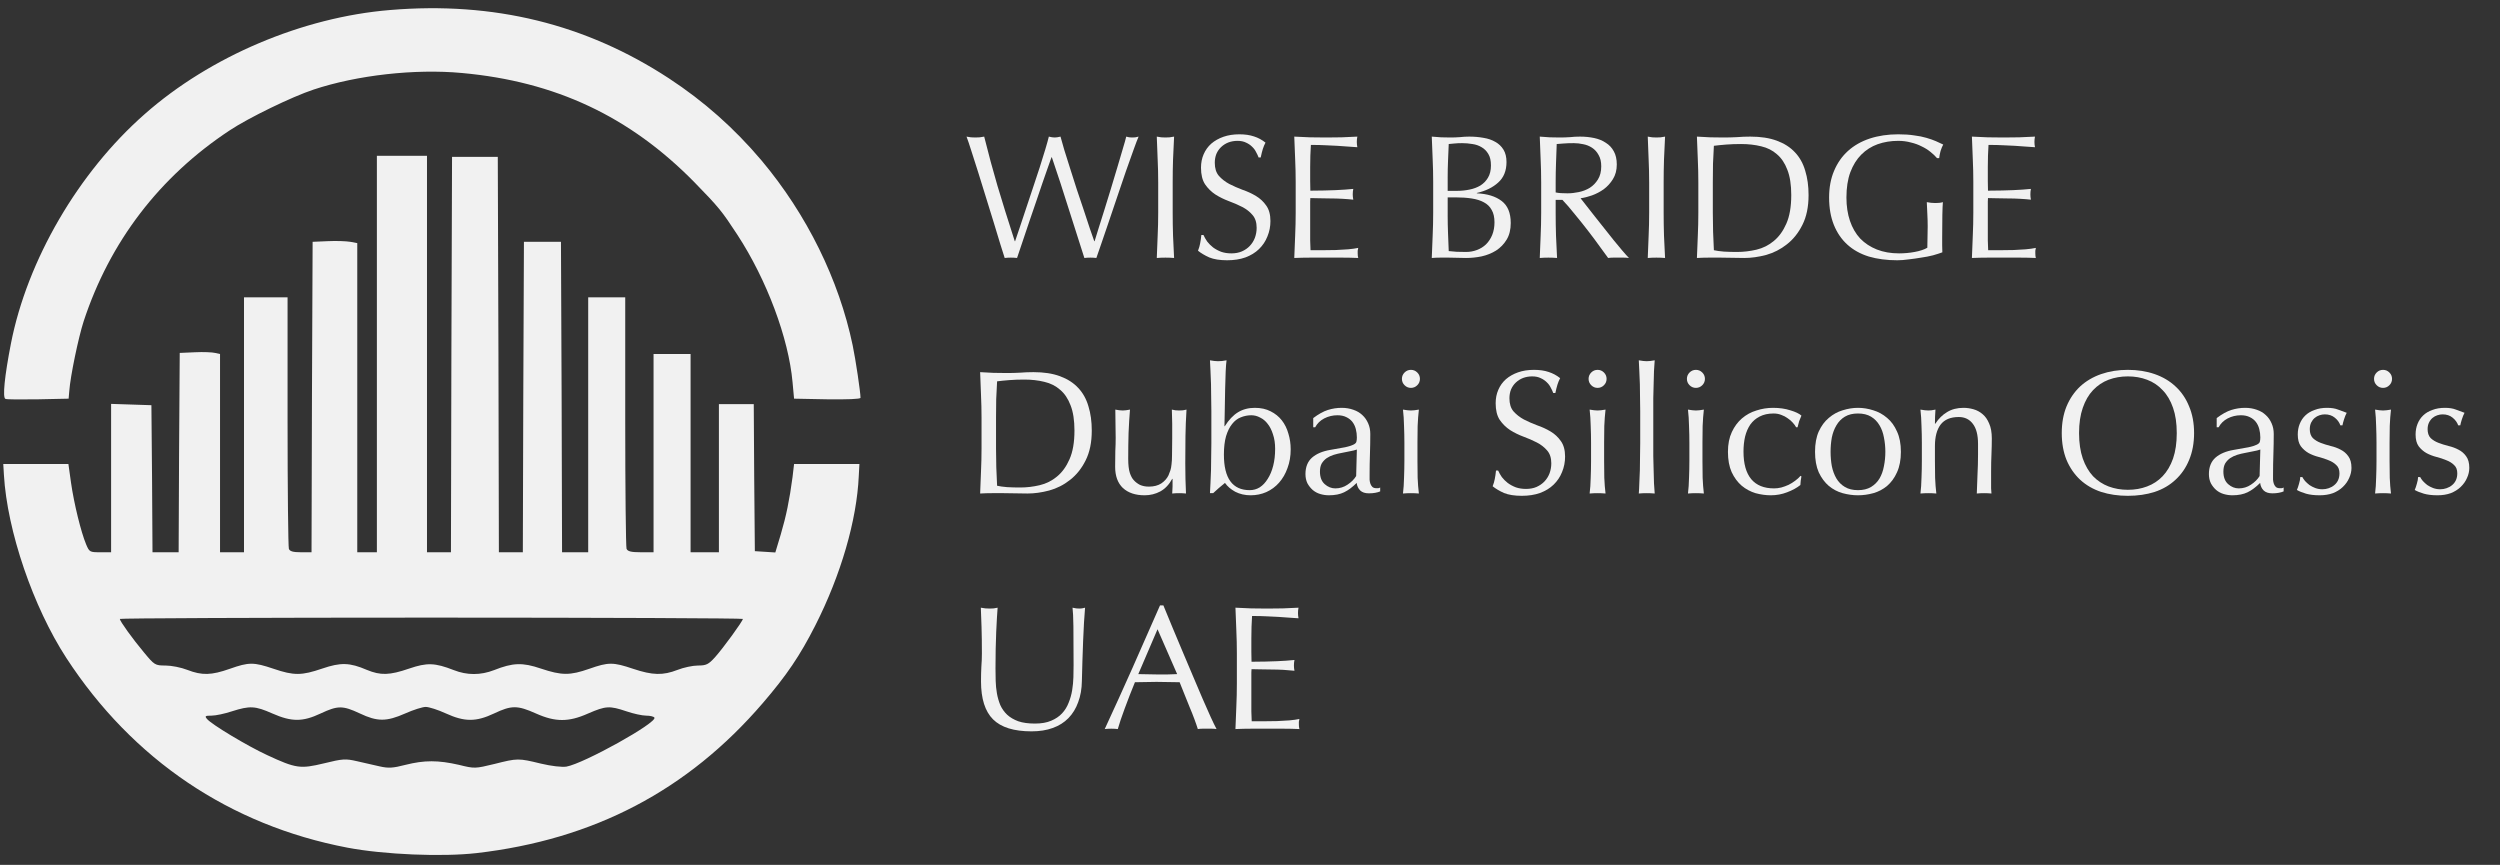 <svg width="185" height="64" viewBox="0 0 185 64" fill="none" xmlns="http://www.w3.org/2000/svg">
<rect x="0" y="0" width="185" height="64" fill="#333333" stroke="none"/>
<path d="M74.347 19.09C74.277 18.872 74.168 18.528 74.02 18.057C73.881 17.587 73.719 17.055 73.536 16.462C73.353 15.87 73.162 15.251 72.961 14.606C72.761 13.953 72.569 13.334 72.386 12.75C72.203 12.157 72.033 11.626 71.876 11.155C71.728 10.684 71.61 10.336 71.523 10.109C71.636 10.127 71.745 10.144 71.85 10.162C71.955 10.17 72.064 10.175 72.177 10.175C72.29 10.175 72.399 10.17 72.504 10.162C72.608 10.144 72.717 10.127 72.83 10.109C72.996 10.772 73.157 11.395 73.314 11.979C73.471 12.554 73.637 13.142 73.811 13.743C73.994 14.336 74.186 14.963 74.386 15.626C74.595 16.279 74.831 17.02 75.092 17.848H75.118C75.197 17.613 75.305 17.29 75.445 16.881C75.584 16.462 75.737 16.005 75.902 15.508C76.068 15.003 76.242 14.48 76.425 13.939C76.608 13.399 76.778 12.885 76.935 12.397C77.092 11.9 77.231 11.451 77.353 11.05C77.475 10.641 77.563 10.327 77.615 10.109C77.789 10.153 77.933 10.175 78.046 10.175C78.16 10.175 78.303 10.153 78.478 10.109C78.539 10.345 78.63 10.667 78.752 11.077C78.883 11.486 79.027 11.944 79.184 12.449C79.341 12.946 79.506 13.464 79.68 14.005C79.863 14.545 80.038 15.064 80.203 15.56C80.369 16.057 80.517 16.506 80.648 16.907C80.787 17.308 80.896 17.622 80.975 17.848H81.001C81.062 17.656 81.153 17.36 81.275 16.959C81.406 16.55 81.55 16.092 81.707 15.587C81.872 15.072 82.038 14.536 82.203 13.979C82.378 13.412 82.539 12.876 82.687 12.371C82.844 11.857 82.979 11.399 83.092 10.998C83.214 10.597 83.297 10.301 83.341 10.109C83.419 10.127 83.493 10.144 83.563 10.162C83.641 10.17 83.72 10.175 83.798 10.175C83.877 10.175 83.951 10.17 84.02 10.162C84.099 10.144 84.177 10.127 84.256 10.109C84.168 10.31 84.042 10.641 83.877 11.103C83.711 11.565 83.524 12.092 83.314 12.684C83.114 13.277 82.9 13.905 82.674 14.567C82.456 15.229 82.243 15.861 82.033 16.462C81.833 17.055 81.65 17.591 81.484 18.07C81.328 18.541 81.21 18.881 81.131 19.09C80.992 19.073 80.844 19.064 80.687 19.064C80.53 19.064 80.382 19.073 80.243 19.09C79.85 17.879 79.463 16.663 79.079 15.443C78.696 14.214 78.282 12.946 77.837 11.639H77.811C77.741 11.839 77.645 12.109 77.523 12.449C77.41 12.78 77.279 13.155 77.131 13.573C76.992 13.992 76.839 14.441 76.674 14.92C76.508 15.399 76.343 15.883 76.177 16.371C76.011 16.859 75.85 17.338 75.693 17.809C75.536 18.279 75.393 18.706 75.262 19.09C75.122 19.073 74.97 19.064 74.804 19.064C74.639 19.064 74.486 19.073 74.347 19.09Z" fill="#F1F1F1"/>
<path d="M85.707 13.495C85.707 12.92 85.694 12.358 85.667 11.809C85.65 11.251 85.628 10.684 85.602 10.109C85.715 10.127 85.824 10.144 85.929 10.162C86.033 10.17 86.138 10.175 86.243 10.175C86.347 10.175 86.452 10.17 86.556 10.162C86.661 10.144 86.77 10.127 86.883 10.109C86.857 10.684 86.831 11.251 86.805 11.809C86.787 12.358 86.779 12.92 86.779 13.495V15.743C86.779 16.319 86.787 16.885 86.805 17.443C86.831 18.001 86.857 18.55 86.883 19.09C86.683 19.073 86.469 19.064 86.243 19.064C86.016 19.064 85.802 19.073 85.602 19.09C85.628 18.55 85.65 18.001 85.667 17.443C85.694 16.885 85.707 16.319 85.707 15.743V13.495Z" fill="#F1F1F1"/>
<path d="M89.057 17.391C89.127 17.547 89.219 17.709 89.332 17.874C89.454 18.031 89.598 18.175 89.763 18.306C89.938 18.436 90.138 18.545 90.365 18.632C90.591 18.711 90.844 18.75 91.123 18.75C91.41 18.75 91.668 18.702 91.894 18.606C92.129 18.502 92.325 18.367 92.482 18.201C92.648 18.027 92.774 17.826 92.861 17.6C92.948 17.364 92.992 17.116 92.992 16.855C92.992 16.454 92.888 16.136 92.678 15.9C92.478 15.665 92.225 15.469 91.92 15.312C91.615 15.155 91.284 15.011 90.927 14.881C90.578 14.75 90.251 14.589 89.946 14.397C89.641 14.197 89.384 13.944 89.175 13.639C88.975 13.334 88.874 12.924 88.874 12.41C88.874 12.044 88.94 11.713 89.07 11.416C89.201 11.111 89.388 10.85 89.632 10.632C89.885 10.414 90.186 10.244 90.534 10.122C90.883 10 91.275 9.939 91.711 9.939C92.129 9.939 92.491 9.992 92.796 10.096C93.101 10.192 93.384 10.345 93.646 10.554C93.567 10.702 93.502 10.859 93.45 11.024C93.397 11.19 93.345 11.399 93.293 11.652H93.136C93.092 11.53 93.031 11.399 92.953 11.26C92.883 11.111 92.783 10.976 92.652 10.854C92.53 10.732 92.382 10.632 92.208 10.554C92.034 10.467 91.824 10.423 91.58 10.423C91.336 10.423 91.11 10.462 90.9 10.541C90.7 10.619 90.521 10.732 90.365 10.88C90.216 11.02 90.099 11.19 90.012 11.39C89.933 11.591 89.894 11.809 89.894 12.044C89.894 12.454 89.994 12.776 90.195 13.011C90.404 13.247 90.661 13.447 90.966 13.613C91.271 13.77 91.598 13.913 91.946 14.044C92.304 14.166 92.635 14.319 92.94 14.502C93.245 14.685 93.498 14.92 93.698 15.207C93.907 15.495 94.012 15.879 94.012 16.358C94.012 16.759 93.938 17.138 93.79 17.495C93.65 17.852 93.441 18.166 93.162 18.436C92.892 18.698 92.556 18.903 92.156 19.051C91.763 19.19 91.314 19.26 90.809 19.26C90.269 19.26 89.829 19.19 89.489 19.051C89.158 18.903 88.879 18.737 88.652 18.554C88.731 18.354 88.783 18.175 88.809 18.018C88.844 17.852 88.874 17.643 88.9 17.391H89.057Z" fill="#F1F1F1"/>
<path d="M95.881 13.482C95.881 12.907 95.868 12.34 95.842 11.783C95.824 11.225 95.802 10.667 95.776 10.109C96.168 10.127 96.556 10.144 96.94 10.162C97.332 10.17 97.724 10.175 98.116 10.175C98.508 10.175 98.896 10.17 99.28 10.162C99.663 10.144 100.051 10.127 100.443 10.109C100.417 10.24 100.404 10.371 100.404 10.501C100.404 10.632 100.417 10.763 100.443 10.894C100.164 10.876 99.907 10.859 99.672 10.841C99.445 10.824 99.201 10.806 98.94 10.789C98.687 10.772 98.408 10.758 98.103 10.75C97.798 10.732 97.432 10.724 97.005 10.724C96.996 11.002 96.983 11.268 96.966 11.521C96.957 11.774 96.953 12.061 96.953 12.384C96.953 12.724 96.953 13.055 96.953 13.377C96.962 13.7 96.966 13.944 96.966 14.109C97.349 14.109 97.694 14.105 97.999 14.096C98.304 14.088 98.583 14.079 98.835 14.07C99.088 14.053 99.319 14.04 99.528 14.031C99.746 14.014 99.951 13.996 100.143 13.979C100.116 14.109 100.103 14.245 100.103 14.384C100.103 14.515 100.116 14.645 100.143 14.776C99.916 14.75 99.65 14.728 99.345 14.711C99.049 14.693 98.748 14.685 98.443 14.685C98.147 14.676 97.864 14.671 97.593 14.671C97.332 14.663 97.123 14.658 96.966 14.658C96.966 14.737 96.962 14.824 96.953 14.92C96.953 15.007 96.953 15.12 96.953 15.26V16.554C96.953 17.051 96.953 17.46 96.953 17.783C96.962 18.105 96.97 18.349 96.979 18.515C97.267 18.515 97.572 18.515 97.894 18.515C98.225 18.515 98.548 18.51 98.861 18.502C99.184 18.484 99.485 18.467 99.763 18.449C100.051 18.423 100.299 18.388 100.509 18.345C100.491 18.406 100.478 18.476 100.469 18.554C100.469 18.624 100.469 18.689 100.469 18.75C100.469 18.89 100.482 19.003 100.509 19.09C100.116 19.073 99.724 19.064 99.332 19.064C98.949 19.064 98.556 19.064 98.156 19.064C97.755 19.064 97.358 19.064 96.966 19.064C96.574 19.064 96.177 19.073 95.776 19.09C95.802 18.532 95.824 17.979 95.842 17.43C95.868 16.872 95.881 16.305 95.881 15.73V13.482Z" fill="#F1F1F1"/>
<path d="M107.128 15.94C107.128 16.384 107.136 16.824 107.154 17.26C107.171 17.696 107.189 18.136 107.206 18.58C107.372 18.598 107.568 18.615 107.794 18.632C108.021 18.641 108.252 18.645 108.487 18.645C108.766 18.645 109.032 18.598 109.285 18.502C109.546 18.406 109.773 18.266 109.964 18.083C110.156 17.892 110.309 17.661 110.422 17.39C110.535 17.112 110.592 16.798 110.592 16.449C110.592 16.075 110.522 15.77 110.383 15.534C110.252 15.29 110.06 15.103 109.808 14.972C109.555 14.833 109.25 14.737 108.892 14.685C108.544 14.632 108.152 14.606 107.716 14.606H107.128V15.94ZM107.834 14.123C108.139 14.123 108.439 14.092 108.736 14.031C109.041 13.97 109.311 13.87 109.546 13.73C109.781 13.582 109.969 13.39 110.108 13.155C110.256 12.911 110.33 12.606 110.33 12.24C110.33 11.883 110.265 11.6 110.134 11.39C110.004 11.172 109.838 11.007 109.638 10.894C109.437 10.772 109.211 10.693 108.958 10.658C108.705 10.615 108.452 10.593 108.2 10.593C107.973 10.593 107.781 10.602 107.624 10.619C107.468 10.628 107.328 10.641 107.206 10.658C107.189 11.077 107.171 11.491 107.154 11.9C107.136 12.31 107.128 12.724 107.128 13.142V14.123H107.834ZM106.056 13.482C106.056 12.907 106.043 12.34 106.017 11.783C105.999 11.225 105.977 10.667 105.951 10.109C106.178 10.127 106.409 10.144 106.644 10.162C106.879 10.17 107.11 10.175 107.337 10.175C107.563 10.175 107.794 10.166 108.03 10.149C108.265 10.122 108.496 10.109 108.723 10.109C109.097 10.109 109.45 10.14 109.781 10.201C110.113 10.253 110.404 10.353 110.657 10.501C110.91 10.641 111.11 10.833 111.259 11.077C111.407 11.321 111.481 11.626 111.481 11.992C111.481 12.637 111.276 13.142 110.866 13.508C110.465 13.874 109.938 14.131 109.285 14.279V14.306C110.06 14.34 110.67 14.528 111.115 14.868C111.568 15.207 111.795 15.752 111.795 16.502C111.795 16.99 111.694 17.399 111.494 17.73C111.293 18.062 111.032 18.332 110.709 18.541C110.387 18.741 110.03 18.885 109.638 18.972C109.254 19.051 108.871 19.09 108.487 19.09C108.278 19.09 108.065 19.086 107.847 19.077C107.638 19.068 107.428 19.064 107.219 19.064C107.01 19.064 106.797 19.064 106.579 19.064C106.369 19.064 106.16 19.073 105.951 19.09C105.977 18.532 105.999 17.979 106.017 17.43C106.043 16.872 106.056 16.305 106.056 15.73V13.482Z" fill="#F1F1F1"/>
<path d="M114.047 13.495C114.047 12.92 114.034 12.358 114.008 11.809C113.99 11.251 113.969 10.684 113.942 10.109C114.195 10.127 114.443 10.144 114.688 10.162C114.932 10.17 115.18 10.175 115.433 10.175C115.685 10.175 115.934 10.166 116.178 10.149C116.422 10.122 116.67 10.109 116.923 10.109C117.289 10.109 117.637 10.144 117.969 10.214C118.3 10.284 118.587 10.401 118.831 10.567C119.084 10.724 119.28 10.933 119.42 11.194C119.568 11.456 119.642 11.783 119.642 12.175C119.642 12.593 119.546 12.955 119.354 13.26C119.171 13.556 118.945 13.804 118.675 14.005C118.404 14.197 118.112 14.349 117.799 14.462C117.494 14.567 117.215 14.637 116.962 14.671C117.067 14.802 117.21 14.985 117.393 15.22C117.576 15.456 117.782 15.717 118.008 16.005C118.235 16.284 118.47 16.58 118.714 16.894C118.958 17.199 119.193 17.495 119.42 17.783C119.646 18.062 119.86 18.319 120.06 18.554C120.261 18.789 120.422 18.968 120.544 19.09C120.413 19.073 120.282 19.064 120.152 19.064C120.021 19.064 119.89 19.064 119.76 19.064C119.638 19.064 119.511 19.064 119.38 19.064C119.25 19.064 119.123 19.073 119.001 19.09C118.871 18.907 118.67 18.632 118.4 18.266C118.139 17.9 117.847 17.508 117.524 17.09C117.202 16.672 116.871 16.258 116.531 15.848C116.2 15.43 115.895 15.077 115.616 14.789H115.119V15.743C115.119 16.319 115.128 16.885 115.145 17.443C115.171 18.001 115.197 18.55 115.223 19.09C115.023 19.073 114.81 19.064 114.583 19.064C114.356 19.064 114.143 19.073 113.942 19.09C113.969 18.55 113.99 18.001 114.008 17.443C114.034 16.885 114.047 16.319 114.047 15.743V13.495ZM115.119 14.24C115.241 14.266 115.372 14.284 115.511 14.292C115.659 14.301 115.82 14.306 115.995 14.306C116.265 14.306 116.544 14.275 116.831 14.214C117.128 14.153 117.398 14.048 117.642 13.9C117.886 13.743 118.086 13.539 118.243 13.286C118.409 13.024 118.492 12.698 118.492 12.305C118.492 11.966 118.426 11.687 118.296 11.469C118.174 11.242 118.012 11.063 117.812 10.933C117.611 10.802 117.393 10.715 117.158 10.671C116.923 10.619 116.692 10.593 116.465 10.593C116.16 10.593 115.908 10.602 115.707 10.619C115.507 10.628 115.337 10.641 115.197 10.658C115.18 11.138 115.162 11.613 115.145 12.083C115.128 12.554 115.119 13.024 115.119 13.495V14.24Z" fill="#F1F1F1"/>
<path d="M122.038 13.495C122.038 12.92 122.025 12.358 121.999 11.809C121.982 11.251 121.96 10.684 121.934 10.109C122.047 10.127 122.156 10.144 122.261 10.162C122.365 10.17 122.47 10.175 122.574 10.175C122.679 10.175 122.784 10.17 122.888 10.162C122.993 10.144 123.102 10.127 123.215 10.109C123.189 10.684 123.163 11.251 123.136 11.809C123.119 12.358 123.11 12.92 123.11 13.495V15.743C123.11 16.319 123.119 16.885 123.136 17.443C123.163 18.001 123.189 18.55 123.215 19.09C123.014 19.073 122.801 19.064 122.574 19.064C122.348 19.064 122.134 19.073 121.934 19.09C121.96 18.55 121.982 18.001 121.999 17.443C122.025 16.885 122.038 16.319 122.038 15.743V13.495Z" fill="#F1F1F1"/>
<path d="M125.677 13.495C125.677 12.92 125.664 12.358 125.638 11.809C125.62 11.251 125.598 10.684 125.572 10.109C125.903 10.127 126.23 10.144 126.553 10.162C126.884 10.17 127.215 10.175 127.546 10.175C127.877 10.175 128.204 10.166 128.527 10.149C128.858 10.122 129.189 10.109 129.52 10.109C130.287 10.109 130.941 10.21 131.481 10.41C132.03 10.61 132.479 10.898 132.827 11.273C133.176 11.639 133.429 12.092 133.586 12.632C133.751 13.164 133.834 13.765 133.834 14.436C133.834 15.308 133.681 16.044 133.376 16.645C133.08 17.238 132.697 17.717 132.226 18.083C131.764 18.449 131.25 18.711 130.684 18.868C130.126 19.016 129.59 19.09 129.076 19.09C128.779 19.09 128.487 19.086 128.2 19.077C127.912 19.068 127.62 19.064 127.324 19.064C127.028 19.064 126.736 19.064 126.448 19.064C126.161 19.064 125.869 19.073 125.572 19.09C125.598 18.55 125.62 18.001 125.638 17.443C125.664 16.885 125.677 16.319 125.677 15.743V13.495ZM126.749 15.743C126.749 16.685 126.775 17.608 126.827 18.515C127.01 18.558 127.259 18.593 127.572 18.619C127.886 18.637 128.209 18.645 128.54 18.645C129.019 18.645 129.498 18.589 129.978 18.476C130.457 18.362 130.884 18.149 131.259 17.835C131.642 17.521 131.952 17.094 132.187 16.554C132.431 16.005 132.553 15.299 132.553 14.436C132.553 13.678 132.457 13.055 132.265 12.567C132.082 12.079 131.825 11.695 131.494 11.416C131.172 11.129 130.784 10.933 130.331 10.828C129.877 10.715 129.381 10.658 128.84 10.658C128.448 10.658 128.082 10.671 127.742 10.697C127.402 10.724 127.097 10.754 126.827 10.789C126.801 11.207 126.779 11.647 126.762 12.109C126.753 12.562 126.749 13.024 126.749 13.495V15.743Z" fill="#F1F1F1"/>
<path d="M143.342 11.704C143.211 11.547 143.045 11.39 142.845 11.233C142.653 11.077 142.435 10.941 142.191 10.828C141.956 10.706 141.69 10.61 141.394 10.541C141.106 10.462 140.797 10.423 140.466 10.423C139.925 10.423 139.42 10.506 138.949 10.671C138.487 10.837 138.082 11.094 137.734 11.443C137.394 11.783 137.124 12.218 136.923 12.75C136.731 13.273 136.636 13.896 136.636 14.619C136.636 15.255 136.723 15.831 136.897 16.345C137.071 16.859 137.324 17.295 137.655 17.652C137.995 18.001 138.405 18.271 138.884 18.462C139.372 18.654 139.921 18.75 140.531 18.75C140.714 18.75 140.906 18.741 141.106 18.724C141.307 18.706 141.498 18.68 141.682 18.645C141.873 18.611 142.048 18.567 142.204 18.515C142.37 18.462 142.509 18.401 142.623 18.332C142.631 18.07 142.636 17.809 142.636 17.547C142.645 17.286 142.649 17.02 142.649 16.75C142.649 16.445 142.64 16.14 142.623 15.835C142.614 15.53 142.601 15.238 142.583 14.959C142.801 15.003 143.011 15.024 143.211 15.024C143.307 15.024 143.403 15.02 143.499 15.011C143.594 15.003 143.686 14.985 143.773 14.959C143.756 15.16 143.743 15.478 143.734 15.913C143.725 16.34 143.721 16.907 143.721 17.613C143.721 17.787 143.721 17.966 143.721 18.149C143.729 18.323 143.734 18.497 143.734 18.672C143.551 18.741 143.32 18.815 143.041 18.894C142.771 18.964 142.479 19.02 142.165 19.064C141.86 19.116 141.551 19.16 141.237 19.195C140.932 19.238 140.653 19.26 140.4 19.26C139.625 19.26 138.923 19.168 138.296 18.985C137.677 18.794 137.15 18.502 136.714 18.11C136.278 17.717 135.943 17.229 135.707 16.645C135.472 16.061 135.354 15.386 135.354 14.619C135.354 13.879 135.476 13.22 135.721 12.645C135.965 12.061 136.309 11.569 136.753 11.168C137.198 10.767 137.734 10.462 138.361 10.253C138.997 10.044 139.699 9.939 140.466 9.939C140.91 9.939 141.302 9.965 141.642 10.018C141.991 10.061 142.296 10.122 142.557 10.201C142.828 10.279 143.063 10.362 143.263 10.449C143.464 10.536 143.642 10.619 143.799 10.697C143.73 10.819 143.664 10.976 143.603 11.168C143.551 11.36 143.516 11.539 143.499 11.704H143.342Z" fill="#F1F1F1"/>
<path d="M146.026 13.482C146.026 12.907 146.013 12.34 145.987 11.783C145.969 11.225 145.947 10.667 145.921 10.109C146.313 10.127 146.701 10.144 147.085 10.162C147.477 10.17 147.869 10.175 148.261 10.175C148.653 10.175 149.041 10.17 149.425 10.162C149.808 10.144 150.196 10.127 150.588 10.109C150.562 10.24 150.549 10.371 150.549 10.501C150.549 10.632 150.562 10.763 150.588 10.894C150.309 10.876 150.052 10.859 149.817 10.841C149.59 10.824 149.346 10.806 149.085 10.789C148.832 10.772 148.553 10.758 148.248 10.75C147.943 10.732 147.577 10.724 147.15 10.724C147.141 11.002 147.128 11.268 147.111 11.521C147.102 11.774 147.098 12.061 147.098 12.384C147.098 12.724 147.098 13.055 147.098 13.377C147.106 13.7 147.111 13.944 147.111 14.109C147.494 14.109 147.838 14.105 148.143 14.096C148.448 14.088 148.727 14.079 148.98 14.07C149.233 14.053 149.464 14.04 149.673 14.031C149.891 14.014 150.096 13.996 150.287 13.979C150.261 14.109 150.248 14.245 150.248 14.384C150.248 14.515 150.261 14.645 150.287 14.776C150.061 14.75 149.795 14.728 149.49 14.711C149.194 14.693 148.893 14.685 148.588 14.685C148.292 14.676 148.008 14.671 147.738 14.671C147.477 14.663 147.268 14.658 147.111 14.658C147.111 14.737 147.106 14.824 147.098 14.92C147.098 15.007 147.098 15.12 147.098 15.26V16.554C147.098 17.051 147.098 17.46 147.098 17.783C147.106 18.105 147.115 18.349 147.124 18.515C147.411 18.515 147.716 18.515 148.039 18.515C148.37 18.515 148.692 18.51 149.006 18.502C149.329 18.484 149.629 18.467 149.908 18.449C150.196 18.423 150.444 18.388 150.653 18.345C150.636 18.406 150.623 18.476 150.614 18.554C150.614 18.624 150.614 18.689 150.614 18.75C150.614 18.89 150.627 19.003 150.653 19.09C150.261 19.073 149.869 19.064 149.477 19.064C149.093 19.064 148.701 19.064 148.3 19.064C147.899 19.064 147.503 19.064 147.111 19.064C146.719 19.064 146.322 19.073 145.921 19.09C145.947 18.532 145.969 17.979 145.987 17.43C146.013 16.872 146.026 16.305 146.026 15.73V13.482Z" fill="#F1F1F1"/>
<path d="M72.634 30.925C72.634 30.35 72.621 29.788 72.595 29.238C72.578 28.681 72.556 28.114 72.53 27.539C72.861 27.556 73.188 27.574 73.51 27.591C73.841 27.6 74.172 27.604 74.504 27.604C74.835 27.604 75.162 27.596 75.484 27.578C75.815 27.552 76.147 27.539 76.478 27.539C77.245 27.539 77.898 27.639 78.439 27.84C78.987 28.04 79.436 28.328 79.785 28.703C80.133 29.069 80.386 29.522 80.543 30.062C80.709 30.594 80.791 31.195 80.791 31.866C80.791 32.737 80.639 33.474 80.334 34.075C80.038 34.668 79.654 35.147 79.184 35.513C78.722 35.879 78.207 36.141 77.641 36.297C77.083 36.446 76.547 36.52 76.033 36.52C75.737 36.52 75.445 36.515 75.157 36.507C74.87 36.498 74.578 36.494 74.281 36.494C73.985 36.494 73.693 36.494 73.406 36.494C73.118 36.494 72.826 36.502 72.53 36.52C72.556 35.979 72.578 35.43 72.595 34.873C72.621 34.315 72.634 33.748 72.634 33.173V30.925ZM73.706 33.173C73.706 34.114 73.732 35.038 73.785 35.945C73.968 35.988 74.216 36.023 74.53 36.049C74.844 36.067 75.166 36.075 75.497 36.075C75.977 36.075 76.456 36.019 76.935 35.905C77.415 35.792 77.841 35.579 78.216 35.265C78.6 34.951 78.909 34.524 79.144 33.984C79.388 33.435 79.51 32.729 79.51 31.866C79.51 31.108 79.415 30.485 79.223 29.997C79.04 29.509 78.783 29.125 78.452 28.846C78.129 28.559 77.741 28.363 77.288 28.258C76.835 28.145 76.338 28.088 75.798 28.088C75.406 28.088 75.04 28.101 74.7 28.127C74.36 28.154 74.055 28.184 73.785 28.219C73.759 28.637 73.737 29.077 73.719 29.539C73.711 29.992 73.706 30.454 73.706 30.925V33.173Z" fill="#F1F1F1"/>
<path d="M82.521 34.546C82.521 34.084 82.525 33.692 82.534 33.369C82.552 33.038 82.56 32.711 82.56 32.389C82.56 32.084 82.556 31.753 82.547 31.395C82.547 31.038 82.543 30.677 82.534 30.31C82.752 30.354 82.935 30.376 83.083 30.376C83.223 30.376 83.401 30.354 83.619 30.31C83.576 30.833 83.541 31.409 83.514 32.036C83.497 32.655 83.488 33.291 83.488 33.944C83.488 34.398 83.528 34.746 83.606 34.99C83.684 35.226 83.78 35.404 83.894 35.526C84.016 35.666 84.168 35.783 84.351 35.879C84.543 35.966 84.765 36.01 85.018 36.01C85.384 36.01 85.689 35.931 85.933 35.775C86.177 35.609 86.356 35.409 86.469 35.173C86.53 35.025 86.578 34.899 86.613 34.794C86.647 34.69 86.674 34.55 86.691 34.376C86.717 34.202 86.73 33.966 86.73 33.67C86.739 33.374 86.743 32.968 86.743 32.454V31.356C86.743 31.165 86.739 30.982 86.73 30.807C86.73 30.633 86.726 30.467 86.717 30.31C86.813 30.328 86.905 30.345 86.992 30.363C87.079 30.371 87.17 30.376 87.266 30.376C87.362 30.376 87.454 30.371 87.541 30.363C87.628 30.345 87.715 30.328 87.802 30.31C87.759 30.99 87.733 31.648 87.724 32.284C87.715 32.912 87.711 33.578 87.711 34.284C87.711 34.677 87.715 35.06 87.724 35.435C87.733 35.809 87.746 36.171 87.763 36.52C87.589 36.502 87.419 36.494 87.253 36.494C87.088 36.494 86.918 36.502 86.743 36.52C86.752 36.441 86.756 36.359 86.756 36.271C86.765 36.184 86.769 36.093 86.769 35.997V35.435H86.743C86.517 35.853 86.225 36.163 85.868 36.363C85.51 36.555 85.122 36.651 84.704 36.651C84.024 36.651 83.488 36.472 83.096 36.114C82.713 35.748 82.521 35.226 82.521 34.546Z" fill="#F1F1F1"/>
<path d="M94.36 33.212C94.36 32.812 94.308 32.459 94.204 32.154C94.108 31.84 93.977 31.578 93.811 31.369C93.654 31.16 93.467 31.003 93.249 30.899C93.04 30.785 92.822 30.729 92.596 30.729C92.325 30.729 92.064 30.781 91.811 30.886C91.567 30.981 91.354 31.147 91.171 31.382C90.988 31.609 90.84 31.91 90.726 32.284C90.622 32.65 90.569 33.103 90.569 33.644C90.569 35.395 91.206 36.271 92.478 36.271C92.748 36.271 92.996 36.202 93.223 36.062C93.45 35.914 93.646 35.705 93.811 35.435C93.986 35.165 94.121 34.842 94.216 34.467C94.312 34.093 94.36 33.674 94.36 33.212ZM95.511 33.252C95.511 33.757 95.432 34.219 95.275 34.637C95.127 35.056 94.918 35.417 94.648 35.722C94.386 36.019 94.073 36.25 93.707 36.415C93.349 36.572 92.962 36.651 92.543 36.651C92.125 36.651 91.746 36.563 91.406 36.389C91.075 36.206 90.822 35.988 90.648 35.735C90.334 35.988 90.042 36.241 89.772 36.494H89.537C89.554 36.284 89.567 36.032 89.576 35.735C89.593 35.439 89.606 35.125 89.615 34.794C89.624 34.454 89.628 34.11 89.628 33.761C89.637 33.413 89.641 33.09 89.641 32.794V30.428C89.641 30.132 89.637 29.809 89.628 29.461C89.628 29.112 89.624 28.768 89.615 28.428C89.606 28.088 89.593 27.766 89.576 27.461C89.567 27.147 89.554 26.881 89.537 26.663C89.781 26.707 89.977 26.729 90.125 26.729C90.221 26.729 90.321 26.724 90.425 26.715C90.53 26.698 90.643 26.681 90.765 26.663C90.739 26.837 90.718 27.116 90.7 27.5C90.683 27.875 90.67 28.297 90.661 28.768C90.652 29.23 90.643 29.709 90.635 30.206C90.626 30.694 90.617 31.138 90.609 31.539H90.635C90.931 31.069 91.258 30.724 91.615 30.506C91.972 30.289 92.386 30.18 92.857 30.18C93.31 30.18 93.702 30.267 94.034 30.441C94.365 30.607 94.639 30.829 94.857 31.108C95.075 31.387 95.236 31.713 95.341 32.088C95.454 32.454 95.511 32.842 95.511 33.252Z" fill="#F1F1F1"/>
<path d="M100.408 33.265C100.26 33.317 100.086 33.361 99.885 33.395C99.694 33.43 99.498 33.47 99.297 33.513C99.097 33.548 98.896 33.596 98.696 33.657C98.504 33.718 98.33 33.801 98.173 33.905C98.025 34.01 97.903 34.141 97.807 34.297C97.72 34.454 97.676 34.655 97.676 34.899C97.676 35.308 97.794 35.618 98.029 35.827C98.264 36.036 98.526 36.141 98.814 36.141C99.145 36.141 99.445 36.049 99.716 35.866C99.994 35.683 100.208 35.47 100.356 35.226L100.408 33.265ZM97.179 30.938C97.572 30.642 97.933 30.441 98.264 30.337C98.596 30.232 98.936 30.18 99.284 30.18C99.598 30.18 99.885 30.228 100.147 30.323C100.408 30.411 100.631 30.541 100.814 30.716C100.997 30.881 101.14 31.086 101.245 31.33C101.35 31.565 101.402 31.827 101.402 32.114C101.402 32.611 101.393 33.108 101.376 33.605C101.358 34.093 101.35 34.611 101.35 35.16C101.35 35.265 101.35 35.378 101.35 35.5C101.358 35.613 101.38 35.718 101.415 35.814C101.45 35.901 101.498 35.975 101.559 36.036C101.628 36.097 101.729 36.128 101.859 36.128C101.903 36.128 101.946 36.128 101.99 36.128C102.042 36.119 102.09 36.102 102.134 36.075V36.363C102.038 36.407 101.916 36.441 101.768 36.468C101.628 36.494 101.472 36.507 101.297 36.507C101.018 36.507 100.805 36.437 100.657 36.297C100.509 36.149 100.421 35.962 100.395 35.735C100.081 36.049 99.772 36.28 99.467 36.428C99.162 36.576 98.787 36.651 98.343 36.651C98.125 36.651 97.912 36.62 97.702 36.559C97.493 36.498 97.306 36.398 97.14 36.258C96.983 36.119 96.853 35.953 96.748 35.762C96.652 35.561 96.604 35.334 96.604 35.082C96.604 34.559 96.766 34.154 97.088 33.866C97.419 33.578 97.872 33.387 98.447 33.291C98.918 33.212 99.284 33.147 99.546 33.095C99.816 33.034 100.012 32.973 100.134 32.912C100.265 32.851 100.343 32.781 100.369 32.703C100.395 32.615 100.408 32.507 100.408 32.376C100.408 32.158 100.382 31.949 100.33 31.748C100.278 31.548 100.195 31.374 100.081 31.226C99.968 31.077 99.82 30.96 99.637 30.872C99.454 30.777 99.232 30.729 98.97 30.729C98.622 30.729 98.295 30.807 97.99 30.964C97.694 31.121 97.471 31.339 97.323 31.618H97.179V30.938Z" fill="#F1F1F1"/>
<path d="M103.742 28.036C103.742 27.853 103.807 27.696 103.938 27.565C104.069 27.434 104.225 27.369 104.408 27.369C104.591 27.369 104.748 27.434 104.879 27.565C105.01 27.696 105.075 27.853 105.075 28.036C105.075 28.219 105.01 28.376 104.879 28.506C104.748 28.637 104.591 28.703 104.408 28.703C104.225 28.703 104.069 28.637 103.938 28.506C103.807 28.376 103.742 28.219 103.742 28.036ZM103.925 32.755C103.925 32.363 103.916 31.953 103.899 31.526C103.89 31.09 103.864 30.685 103.82 30.31C104.064 30.354 104.26 30.376 104.408 30.376C104.557 30.376 104.753 30.354 104.997 30.31C104.953 30.685 104.923 31.09 104.905 31.526C104.896 31.953 104.892 32.363 104.892 32.755V34.114C104.892 34.507 104.896 34.921 104.905 35.356C104.923 35.783 104.953 36.171 104.997 36.52C104.796 36.502 104.6 36.494 104.408 36.494C104.217 36.494 104.021 36.502 103.82 36.52C103.864 36.171 103.89 35.783 103.899 35.356C103.916 34.921 103.925 34.507 103.925 34.114V32.755Z" fill="#F1F1F1"/>
<path d="M110.862 34.82C110.931 34.977 111.023 35.139 111.136 35.304C111.258 35.461 111.402 35.605 111.567 35.735C111.742 35.866 111.942 35.975 112.169 36.062C112.395 36.141 112.648 36.18 112.927 36.18C113.215 36.18 113.472 36.132 113.698 36.036C113.934 35.931 114.13 35.796 114.286 35.631C114.452 35.457 114.578 35.256 114.666 35.029C114.753 34.794 114.796 34.546 114.796 34.284C114.796 33.883 114.692 33.565 114.483 33.33C114.282 33.095 114.029 32.899 113.724 32.742C113.419 32.585 113.088 32.441 112.731 32.31C112.382 32.18 112.055 32.019 111.75 31.827C111.445 31.626 111.188 31.374 110.979 31.069C110.779 30.764 110.679 30.354 110.679 29.84C110.679 29.474 110.744 29.143 110.875 28.846C111.005 28.541 111.193 28.28 111.437 28.062C111.689 27.844 111.99 27.674 112.339 27.552C112.687 27.43 113.079 27.369 113.515 27.369C113.934 27.369 114.295 27.421 114.6 27.526C114.905 27.622 115.188 27.774 115.45 27.983C115.371 28.132 115.306 28.289 115.254 28.454C115.202 28.62 115.149 28.829 115.097 29.082H114.94C114.897 28.96 114.836 28.829 114.757 28.689C114.687 28.541 114.587 28.406 114.456 28.284C114.334 28.162 114.186 28.062 114.012 27.983C113.838 27.896 113.629 27.853 113.385 27.853C113.14 27.853 112.914 27.892 112.705 27.971C112.504 28.049 112.326 28.162 112.169 28.31C112.021 28.45 111.903 28.62 111.816 28.82C111.737 29.021 111.698 29.238 111.698 29.474C111.698 29.883 111.798 30.206 111.999 30.441C112.208 30.676 112.465 30.877 112.77 31.043C113.075 31.199 113.402 31.343 113.751 31.474C114.108 31.596 114.439 31.748 114.744 31.931C115.049 32.114 115.302 32.35 115.502 32.637C115.711 32.925 115.816 33.308 115.816 33.788C115.816 34.188 115.742 34.568 115.594 34.925C115.454 35.282 115.245 35.596 114.966 35.866C114.696 36.128 114.361 36.332 113.96 36.481C113.568 36.62 113.119 36.69 112.613 36.69C112.073 36.69 111.633 36.62 111.293 36.481C110.962 36.332 110.683 36.167 110.456 35.984C110.535 35.783 110.587 35.605 110.613 35.448C110.648 35.282 110.679 35.073 110.705 34.82H110.862Z" fill="#F1F1F1"/>
<path d="M117.555 28.036C117.555 27.853 117.62 27.696 117.751 27.565C117.881 27.434 118.038 27.369 118.221 27.369C118.404 27.369 118.561 27.434 118.692 27.565C118.823 27.696 118.888 27.853 118.888 28.036C118.888 28.219 118.823 28.376 118.692 28.506C118.561 28.637 118.404 28.703 118.221 28.703C118.038 28.703 117.881 28.637 117.751 28.506C117.62 28.376 117.555 28.219 117.555 28.036ZM117.738 32.755C117.738 32.363 117.729 31.953 117.712 31.526C117.703 31.09 117.677 30.685 117.633 30.31C117.877 30.354 118.073 30.376 118.221 30.376C118.37 30.376 118.566 30.354 118.81 30.31C118.766 30.685 118.736 31.09 118.718 31.526C118.709 31.953 118.705 32.363 118.705 32.755V34.114C118.705 34.507 118.709 34.921 118.718 35.356C118.736 35.783 118.766 36.171 118.81 36.52C118.609 36.502 118.413 36.494 118.221 36.494C118.03 36.494 117.834 36.502 117.633 36.52C117.677 36.171 117.703 35.783 117.712 35.356C117.729 34.921 117.738 34.507 117.738 34.114V32.755Z" fill="#F1F1F1"/>
<path d="M121.376 30.428C121.376 30.132 121.371 29.809 121.363 29.461C121.363 29.112 121.358 28.768 121.35 28.428C121.341 28.088 121.328 27.766 121.31 27.461C121.302 27.147 121.289 26.881 121.271 26.663C121.515 26.707 121.711 26.729 121.859 26.729C122.008 26.729 122.204 26.707 122.448 26.663C122.43 26.881 122.413 27.147 122.395 27.461C122.387 27.766 122.378 28.088 122.369 28.428C122.361 28.768 122.352 29.112 122.343 29.461C122.343 29.809 122.343 30.132 122.343 30.428V32.794C122.343 33.09 122.343 33.413 122.343 33.761C122.352 34.11 122.361 34.454 122.369 34.794C122.378 35.134 122.387 35.456 122.395 35.761C122.413 36.067 122.43 36.319 122.448 36.52C122.247 36.502 122.051 36.494 121.859 36.494C121.668 36.494 121.472 36.502 121.271 36.52C121.289 36.319 121.302 36.067 121.31 35.761C121.328 35.456 121.341 35.134 121.35 34.794C121.358 34.454 121.363 34.11 121.363 33.761C121.371 33.413 121.376 33.09 121.376 32.794V30.428Z" fill="#F1F1F1"/>
<path d="M124.831 28.036C124.831 27.853 124.897 27.696 125.027 27.565C125.158 27.434 125.315 27.369 125.498 27.369C125.681 27.369 125.838 27.434 125.969 27.565C126.099 27.696 126.165 27.853 126.165 28.036C126.165 28.219 126.099 28.376 125.969 28.506C125.838 28.637 125.681 28.703 125.498 28.703C125.315 28.703 125.158 28.637 125.027 28.506C124.897 28.376 124.831 28.219 124.831 28.036ZM125.014 32.755C125.014 32.363 125.006 31.953 124.988 31.526C124.979 31.09 124.953 30.685 124.91 30.31C125.154 30.354 125.35 30.376 125.498 30.376C125.646 30.376 125.842 30.354 126.086 30.31C126.043 30.685 126.012 31.09 125.995 31.526C125.986 31.953 125.982 32.363 125.982 32.755V34.114C125.982 34.507 125.986 34.921 125.995 35.356C126.012 35.783 126.043 36.171 126.086 36.52C125.886 36.502 125.69 36.494 125.498 36.494C125.306 36.494 125.11 36.502 124.91 36.52C124.953 36.171 124.979 35.783 124.988 35.356C125.006 34.921 125.014 34.507 125.014 34.114V32.755Z" fill="#F1F1F1"/>
<path d="M127.868 33.435C127.868 32.868 127.964 32.38 128.156 31.971C128.347 31.561 128.596 31.226 128.901 30.964C129.215 30.694 129.572 30.498 129.973 30.376C130.374 30.245 130.783 30.18 131.202 30.18C131.681 30.18 132.108 30.241 132.483 30.363C132.866 30.476 133.141 30.607 133.306 30.755C133.245 30.886 133.189 31.025 133.136 31.173C133.093 31.313 133.054 31.461 133.019 31.618H132.914C132.853 31.504 132.77 31.391 132.666 31.278C132.561 31.156 132.435 31.047 132.287 30.951C132.147 30.846 131.99 30.764 131.816 30.703C131.642 30.633 131.45 30.598 131.241 30.598C130.849 30.598 130.509 30.672 130.221 30.82C129.942 30.96 129.711 31.156 129.528 31.409C129.354 31.661 129.223 31.962 129.136 32.31C129.058 32.65 129.019 33.021 129.019 33.422C129.019 34.319 129.21 34.999 129.594 35.461C129.977 35.914 130.539 36.141 131.28 36.141C131.454 36.141 131.633 36.119 131.816 36.075C131.999 36.023 132.178 35.958 132.352 35.879C132.526 35.792 132.688 35.692 132.836 35.579C132.993 35.465 133.128 35.343 133.241 35.212L133.306 35.252C133.263 35.461 133.237 35.674 133.228 35.892C132.966 36.102 132.64 36.28 132.247 36.428C131.864 36.576 131.463 36.651 131.045 36.651C130.67 36.651 130.291 36.598 129.907 36.494C129.533 36.38 129.193 36.197 128.888 35.945C128.583 35.683 128.334 35.348 128.143 34.938C127.96 34.528 127.868 34.027 127.868 33.435Z" fill="#F1F1F1"/>
<path d="M135.463 33.435C135.463 33.801 135.494 34.154 135.555 34.494C135.624 34.833 135.738 35.139 135.895 35.409C136.051 35.67 136.261 35.879 136.522 36.036C136.783 36.193 137.106 36.271 137.489 36.271C137.873 36.271 138.195 36.193 138.457 36.036C138.718 35.879 138.927 35.67 139.084 35.409C139.241 35.139 139.35 34.833 139.411 34.494C139.481 34.154 139.516 33.801 139.516 33.435C139.516 33.069 139.481 32.716 139.411 32.376C139.35 32.036 139.241 31.735 139.084 31.474C138.927 31.204 138.718 30.99 138.457 30.833C138.195 30.676 137.873 30.598 137.489 30.598C137.106 30.598 136.783 30.676 136.522 30.833C136.261 30.99 136.051 31.204 135.895 31.474C135.738 31.735 135.624 32.036 135.555 32.376C135.494 32.716 135.463 33.069 135.463 33.435ZM134.313 33.435C134.313 32.842 134.404 32.341 134.587 31.931C134.779 31.513 135.027 31.177 135.332 30.925C135.637 30.663 135.977 30.476 136.352 30.363C136.735 30.241 137.115 30.18 137.489 30.18C137.873 30.18 138.252 30.241 138.627 30.363C139.001 30.476 139.341 30.663 139.646 30.925C139.951 31.177 140.195 31.513 140.378 31.931C140.57 32.341 140.666 32.842 140.666 33.435C140.666 34.027 140.57 34.533 140.378 34.951C140.195 35.361 139.951 35.696 139.646 35.958C139.341 36.21 139.001 36.389 138.627 36.494C138.252 36.598 137.873 36.651 137.489 36.651C137.115 36.651 136.735 36.598 136.352 36.494C135.977 36.389 135.637 36.21 135.332 35.958C135.027 35.696 134.779 35.361 134.587 34.951C134.404 34.533 134.313 34.027 134.313 33.435Z" fill="#F1F1F1"/>
<path d="M146.374 32.846C146.374 32.193 146.248 31.7 145.995 31.369C145.743 31.029 145.394 30.859 144.949 30.859C144.339 30.859 143.891 31.047 143.603 31.422C143.324 31.796 143.185 32.324 143.185 33.003V34.114C143.185 34.507 143.189 34.921 143.198 35.356C143.215 35.783 143.246 36.171 143.289 36.52C143.089 36.502 142.893 36.494 142.701 36.494C142.509 36.494 142.313 36.502 142.113 36.52C142.156 36.171 142.183 35.783 142.191 35.356C142.209 34.921 142.217 34.507 142.217 34.114V32.755C142.217 32.363 142.209 31.953 142.191 31.526C142.183 31.09 142.156 30.685 142.113 30.31C142.357 30.354 142.553 30.376 142.701 30.376C142.771 30.376 142.845 30.371 142.923 30.363C143.01 30.345 143.111 30.328 143.224 30.31C143.198 30.659 143.185 31.008 143.185 31.356H143.211C143.455 30.982 143.747 30.694 144.087 30.493C144.427 30.284 144.832 30.18 145.302 30.18C145.546 30.18 145.79 30.215 146.034 30.284C146.287 30.354 146.514 30.476 146.714 30.65C146.915 30.816 147.076 31.047 147.198 31.343C147.329 31.631 147.394 32.001 147.394 32.454C147.394 32.829 147.385 33.217 147.368 33.618C147.35 34.01 147.342 34.428 147.342 34.873V35.722C147.342 35.862 147.342 36.001 147.342 36.141C147.35 36.271 147.359 36.398 147.368 36.52C147.194 36.502 147.011 36.494 146.819 36.494C146.636 36.494 146.457 36.502 146.283 36.52C146.3 36.067 146.318 35.6 146.335 35.121C146.361 34.642 146.374 34.149 146.374 33.644V32.846Z" fill="#F1F1F1"/>
<path d="M152.57 32.049C152.57 31.308 152.688 30.65 152.923 30.075C153.167 29.491 153.503 28.999 153.93 28.598C154.366 28.197 154.884 27.892 155.485 27.683C156.087 27.474 156.745 27.369 157.459 27.369C158.183 27.369 158.845 27.474 159.446 27.683C160.048 27.892 160.562 28.197 160.989 28.598C161.425 28.999 161.76 29.491 161.995 30.075C162.239 30.65 162.362 31.308 162.362 32.049C162.362 32.79 162.239 33.452 161.995 34.036C161.76 34.611 161.425 35.099 160.989 35.5C160.562 35.901 160.048 36.202 159.446 36.402C158.845 36.594 158.183 36.69 157.459 36.69C156.745 36.69 156.087 36.594 155.485 36.402C154.884 36.202 154.366 35.901 153.93 35.5C153.503 35.099 153.167 34.611 152.923 34.036C152.688 33.452 152.57 32.79 152.57 32.049ZM161.08 32.049C161.08 31.326 160.989 30.703 160.806 30.18C160.623 29.648 160.366 29.212 160.035 28.872C159.712 28.524 159.329 28.267 158.884 28.101C158.449 27.936 157.974 27.853 157.459 27.853C156.954 27.853 156.479 27.936 156.034 28.101C155.599 28.267 155.215 28.524 154.884 28.872C154.562 29.212 154.309 29.648 154.126 30.18C153.943 30.703 153.851 31.326 153.851 32.049C153.851 32.772 153.943 33.4 154.126 33.931C154.309 34.454 154.562 34.89 154.884 35.239C155.215 35.579 155.599 35.831 156.034 35.997C156.479 36.163 156.954 36.245 157.459 36.245C157.974 36.245 158.449 36.163 158.884 35.997C159.329 35.831 159.712 35.579 160.035 35.239C160.366 34.89 160.623 34.454 160.806 33.931C160.989 33.4 161.08 32.772 161.08 32.049Z" fill="#F1F1F1"/>
<path d="M167.264 33.265C167.115 33.317 166.941 33.361 166.741 33.395C166.549 33.43 166.353 33.47 166.152 33.513C165.952 33.548 165.751 33.596 165.551 33.657C165.359 33.718 165.185 33.801 165.028 33.905C164.88 34.01 164.758 34.141 164.662 34.297C164.575 34.454 164.531 34.655 164.531 34.899C164.531 35.308 164.649 35.618 164.884 35.827C165.12 36.036 165.381 36.141 165.669 36.141C166 36.141 166.301 36.049 166.571 35.866C166.85 35.683 167.063 35.47 167.211 35.226L167.264 33.265ZM164.035 30.938C164.427 30.642 164.788 30.441 165.12 30.337C165.451 30.232 165.791 30.18 166.139 30.18C166.453 30.18 166.741 30.228 167.002 30.323C167.264 30.411 167.486 30.541 167.669 30.716C167.852 30.881 167.996 31.086 168.1 31.33C168.205 31.565 168.257 31.827 168.257 32.114C168.257 32.611 168.248 33.108 168.231 33.605C168.213 34.093 168.205 34.611 168.205 35.16C168.205 35.265 168.205 35.378 168.205 35.5C168.214 35.613 168.235 35.718 168.27 35.814C168.305 35.901 168.353 35.975 168.414 36.036C168.484 36.097 168.584 36.128 168.715 36.128C168.758 36.128 168.802 36.128 168.845 36.128C168.898 36.119 168.946 36.102 168.989 36.075V36.363C168.893 36.407 168.771 36.441 168.623 36.468C168.484 36.494 168.327 36.507 168.152 36.507C167.874 36.507 167.66 36.437 167.512 36.297C167.364 36.149 167.277 35.962 167.251 35.735C166.937 36.049 166.627 36.28 166.322 36.428C166.017 36.576 165.643 36.651 165.198 36.651C164.98 36.651 164.767 36.62 164.558 36.559C164.349 36.498 164.161 36.398 163.995 36.258C163.839 36.119 163.708 35.953 163.604 35.762C163.508 35.561 163.459 35.334 163.459 35.082C163.459 34.559 163.621 34.154 163.943 33.866C164.274 33.578 164.727 33.387 165.303 33.291C165.773 33.212 166.139 33.147 166.401 33.095C166.671 33.034 166.867 32.973 166.989 32.912C167.12 32.851 167.198 32.781 167.224 32.703C167.25 32.615 167.264 32.507 167.264 32.376C167.264 32.158 167.237 31.949 167.185 31.748C167.133 31.548 167.05 31.374 166.937 31.226C166.823 31.077 166.676 30.96 166.493 30.872C166.31 30.777 166.087 30.729 165.826 30.729C165.477 30.729 165.15 30.807 164.845 30.964C164.549 31.121 164.327 31.339 164.179 31.618H164.035V30.938Z" fill="#F1F1F1"/>
<path d="M170.375 35.304C170.418 35.391 170.484 35.487 170.571 35.592C170.667 35.696 170.776 35.796 170.898 35.892C171.029 35.98 171.172 36.053 171.329 36.114C171.495 36.175 171.669 36.206 171.852 36.206C172.018 36.206 172.174 36.18 172.323 36.128C172.479 36.075 172.615 36.001 172.728 35.905C172.85 35.809 172.946 35.688 173.016 35.539C173.085 35.391 173.12 35.221 173.12 35.029C173.12 34.759 173.042 34.555 172.885 34.415C172.737 34.267 172.549 34.149 172.323 34.062C172.096 33.966 171.848 33.883 171.578 33.814C171.308 33.744 171.059 33.648 170.832 33.526C170.606 33.395 170.414 33.225 170.257 33.016C170.109 32.807 170.035 32.52 170.035 32.154C170.035 31.866 170.083 31.605 170.179 31.369C170.275 31.125 170.414 30.916 170.597 30.742C170.78 30.567 171.007 30.432 171.277 30.337C171.547 30.232 171.856 30.18 172.205 30.18C172.527 30.18 172.798 30.223 173.016 30.31C173.242 30.398 173.456 30.476 173.656 30.546C173.586 30.676 173.521 30.838 173.46 31.029C173.399 31.221 173.36 31.369 173.342 31.474H173.185C173.116 31.265 172.981 31.077 172.78 30.912C172.58 30.746 172.331 30.663 172.035 30.663C171.904 30.663 171.774 30.685 171.643 30.729C171.512 30.772 171.395 30.838 171.29 30.925C171.186 31.012 171.098 31.125 171.028 31.265C170.959 31.404 170.924 31.57 170.924 31.761C170.924 32.04 170.998 32.258 171.146 32.415C171.303 32.563 171.495 32.681 171.721 32.768C171.948 32.855 172.196 32.934 172.466 33.003C172.737 33.064 172.985 33.156 173.212 33.278C173.438 33.391 173.626 33.552 173.774 33.761C173.931 33.971 174.009 34.258 174.009 34.624C174.009 34.877 173.952 35.125 173.839 35.369C173.734 35.613 173.578 35.836 173.368 36.036C173.168 36.228 172.924 36.38 172.637 36.494C172.349 36.598 172.022 36.651 171.656 36.651C171.255 36.651 170.92 36.611 170.649 36.533C170.379 36.454 170.153 36.363 169.97 36.258C170.022 36.145 170.074 35.992 170.127 35.801C170.188 35.6 170.218 35.435 170.218 35.304H170.375Z" fill="#F1F1F1"/>
<path d="M175.678 28.036C175.678 27.853 175.743 27.696 175.874 27.565C176.005 27.434 176.162 27.369 176.345 27.369C176.528 27.369 176.685 27.434 176.815 27.565C176.946 27.696 177.011 27.853 177.011 28.036C177.011 28.219 176.946 28.376 176.815 28.506C176.685 28.637 176.528 28.703 176.345 28.703C176.162 28.703 176.005 28.637 175.874 28.506C175.743 28.376 175.678 28.219 175.678 28.036ZM175.861 32.755C175.861 32.363 175.852 31.953 175.835 31.526C175.826 31.09 175.8 30.685 175.757 30.31C176.001 30.354 176.197 30.376 176.345 30.376C176.493 30.376 176.689 30.354 176.933 30.31C176.889 30.685 176.859 31.09 176.842 31.526C176.833 31.953 176.828 32.363 176.828 32.755V34.114C176.828 34.507 176.833 34.921 176.842 35.356C176.859 35.783 176.889 36.171 176.933 36.52C176.733 36.502 176.537 36.494 176.345 36.494C176.153 36.494 175.957 36.502 175.757 36.52C175.8 36.171 175.826 35.783 175.835 35.356C175.852 34.921 175.861 34.507 175.861 34.114V32.755Z" fill="#F1F1F1"/>
<path d="M179.094 35.304C179.138 35.391 179.203 35.487 179.29 35.592C179.386 35.696 179.495 35.796 179.617 35.892C179.748 35.98 179.891 36.053 180.048 36.114C180.214 36.175 180.388 36.206 180.571 36.206C180.737 36.206 180.894 36.18 181.042 36.128C181.199 36.075 181.334 36.001 181.447 35.905C181.569 35.809 181.665 35.688 181.735 35.539C181.804 35.391 181.839 35.221 181.839 35.029C181.839 34.759 181.761 34.555 181.604 34.415C181.456 34.267 181.268 34.149 181.042 34.062C180.815 33.966 180.567 33.883 180.297 33.814C180.027 33.744 179.778 33.648 179.552 33.526C179.325 33.395 179.133 33.225 178.976 33.016C178.828 32.807 178.754 32.52 178.754 32.154C178.754 31.866 178.802 31.605 178.898 31.369C178.994 31.125 179.133 30.916 179.316 30.742C179.499 30.567 179.726 30.432 179.996 30.337C180.266 30.232 180.576 30.18 180.924 30.18C181.247 30.18 181.517 30.223 181.735 30.31C181.961 30.398 182.175 30.476 182.375 30.546C182.306 30.676 182.24 30.838 182.179 31.029C182.118 31.221 182.079 31.369 182.062 31.474H181.905C181.835 31.265 181.7 31.077 181.499 30.912C181.299 30.746 181.051 30.663 180.754 30.663C180.624 30.663 180.493 30.685 180.362 30.729C180.231 30.772 180.114 30.838 180.009 30.925C179.905 31.012 179.817 31.125 179.748 31.265C179.678 31.404 179.643 31.57 179.643 31.761C179.643 32.04 179.717 32.258 179.865 32.415C180.022 32.563 180.214 32.681 180.441 32.768C180.667 32.855 180.916 32.934 181.186 33.003C181.456 33.064 181.704 33.156 181.931 33.278C182.157 33.391 182.345 33.552 182.493 33.761C182.65 33.971 182.728 34.258 182.728 34.624C182.728 34.877 182.672 35.125 182.558 35.369C182.454 35.613 182.297 35.836 182.088 36.036C181.887 36.228 181.643 36.38 181.356 36.494C181.068 36.598 180.741 36.651 180.375 36.651C179.974 36.651 179.639 36.611 179.369 36.533C179.098 36.454 178.872 36.363 178.689 36.258C178.741 36.145 178.793 35.992 178.846 35.801C178.907 35.6 178.937 35.435 178.937 35.304H179.094Z" fill="#F1F1F1"/>
<path d="M79.445 49.217C79.445 47.98 79.441 47.026 79.432 46.355C79.423 45.684 79.401 45.222 79.367 44.969C79.462 44.986 79.554 45.004 79.641 45.021C79.728 45.03 79.815 45.034 79.903 45.034C80.016 45.034 80.147 45.012 80.295 44.969C80.269 45.274 80.242 45.64 80.216 46.067C80.19 46.485 80.168 46.938 80.151 47.426C80.133 47.906 80.116 48.403 80.099 48.917C80.081 49.422 80.068 49.915 80.059 50.394C80.051 50.978 79.959 51.501 79.785 51.963C79.619 52.425 79.38 52.817 79.066 53.139C78.752 53.462 78.364 53.706 77.903 53.871C77.449 54.037 76.926 54.12 76.334 54.12C75.027 54.12 74.077 53.823 73.484 53.231C72.891 52.638 72.595 51.701 72.595 50.42C72.595 50.01 72.604 49.649 72.621 49.335C72.647 49.013 72.66 48.686 72.66 48.355C72.66 47.623 72.652 46.973 72.634 46.407C72.617 45.84 72.6 45.361 72.582 44.969C72.687 44.986 72.8 45.004 72.922 45.021C73.044 45.03 73.157 45.034 73.262 45.034C73.358 45.034 73.449 45.03 73.536 45.021C73.632 45.004 73.728 44.986 73.824 44.969C73.806 45.161 73.789 45.413 73.772 45.727C73.754 46.032 73.737 46.381 73.719 46.773C73.702 47.165 73.689 47.588 73.68 48.041C73.671 48.494 73.667 48.965 73.667 49.453C73.667 49.749 73.671 50.058 73.68 50.381C73.689 50.695 73.719 51.004 73.772 51.309C73.824 51.605 73.907 51.893 74.02 52.172C74.142 52.442 74.312 52.682 74.53 52.891C74.748 53.091 75.022 53.252 75.353 53.374C75.684 53.488 76.094 53.544 76.582 53.544C77.061 53.544 77.462 53.475 77.785 53.335C78.116 53.196 78.386 53.013 78.595 52.786C78.805 52.559 78.966 52.298 79.079 52.002C79.201 51.706 79.288 51.396 79.34 51.074C79.393 50.751 79.423 50.429 79.432 50.106C79.441 49.784 79.445 49.487 79.445 49.217Z" fill="#F1F1F1"/>
<path d="M84.234 49.884C84.46 49.884 84.695 49.888 84.939 49.897C85.183 49.906 85.419 49.91 85.645 49.91C85.889 49.91 86.133 49.91 86.377 49.91C86.621 49.901 86.865 49.893 87.109 49.884L85.658 46.564L84.234 49.884ZM90.025 53.95C89.903 53.932 89.785 53.923 89.672 53.923C89.567 53.923 89.454 53.923 89.332 53.923C89.21 53.923 89.092 53.923 88.979 53.923C88.874 53.923 88.761 53.932 88.639 53.95C88.578 53.749 88.495 53.51 88.391 53.231C88.286 52.943 88.168 52.647 88.038 52.342C87.915 52.028 87.789 51.714 87.659 51.401C87.528 51.078 87.406 50.773 87.292 50.485C87.014 50.477 86.73 50.472 86.443 50.472C86.155 50.464 85.868 50.459 85.58 50.459C85.31 50.459 85.044 50.464 84.782 50.472C84.521 50.472 84.255 50.477 83.985 50.485C83.706 51.165 83.454 51.814 83.227 52.433C83 53.043 82.83 53.549 82.717 53.95C82.569 53.932 82.408 53.923 82.233 53.923C82.059 53.923 81.898 53.932 81.75 53.95C82.456 52.425 83.144 50.908 83.815 49.4C84.486 47.893 85.162 46.359 85.841 44.799H86.09C86.299 45.304 86.525 45.853 86.769 46.446C87.014 47.03 87.262 47.623 87.515 48.224C87.767 48.825 88.02 49.422 88.273 50.015C88.526 50.607 88.761 51.161 88.979 51.675C89.205 52.181 89.406 52.634 89.58 53.035C89.763 53.435 89.911 53.74 90.025 53.95Z" fill="#F1F1F1"/>
<path d="M91.528 48.342C91.528 47.766 91.515 47.2 91.489 46.642C91.471 46.084 91.45 45.527 91.423 44.969C91.816 44.986 92.203 45.004 92.587 45.021C92.979 45.03 93.371 45.034 93.763 45.034C94.156 45.034 94.543 45.03 94.927 45.021C95.31 45.004 95.698 44.986 96.09 44.969C96.064 45.1 96.051 45.23 96.051 45.361C96.051 45.492 96.064 45.623 96.09 45.753C95.811 45.736 95.554 45.718 95.319 45.701C95.092 45.684 94.848 45.666 94.587 45.649C94.334 45.631 94.055 45.618 93.75 45.609C93.445 45.592 93.079 45.583 92.652 45.583C92.643 45.862 92.63 46.128 92.613 46.381C92.604 46.633 92.6 46.921 92.6 47.243C92.6 47.583 92.6 47.914 92.6 48.237C92.609 48.559 92.613 48.803 92.613 48.969C92.996 48.969 93.341 48.965 93.646 48.956C93.951 48.947 94.23 48.938 94.482 48.93C94.735 48.912 94.966 48.899 95.175 48.891C95.393 48.873 95.598 48.856 95.79 48.838C95.763 48.969 95.75 49.104 95.75 49.243C95.75 49.374 95.763 49.505 95.79 49.636C95.563 49.61 95.297 49.588 94.992 49.57C94.696 49.553 94.395 49.544 94.09 49.544C93.794 49.535 93.511 49.531 93.24 49.531C92.979 49.522 92.77 49.518 92.613 49.518C92.613 49.596 92.609 49.684 92.6 49.779C92.6 49.867 92.6 49.98 92.6 50.119V51.413C92.6 51.91 92.6 52.32 92.6 52.642C92.609 52.965 92.617 53.209 92.626 53.374C92.914 53.374 93.219 53.374 93.541 53.374C93.872 53.374 94.195 53.37 94.508 53.361C94.831 53.344 95.132 53.327 95.41 53.309C95.698 53.283 95.946 53.248 96.156 53.204C96.138 53.266 96.125 53.335 96.116 53.414C96.116 53.483 96.116 53.549 96.116 53.61C96.116 53.749 96.129 53.862 96.156 53.95C95.763 53.932 95.371 53.923 94.979 53.923C94.596 53.923 94.203 53.923 93.802 53.923C93.402 53.923 93.005 53.923 92.613 53.923C92.221 53.923 91.824 53.932 91.423 53.95C91.45 53.392 91.471 52.838 91.489 52.289C91.515 51.732 91.528 51.165 91.528 50.59V48.342Z" fill="#F1F1F1"/>
<path d="M28.856 0.742C22.392 1.274 15.541 4.175 10.704 8.447C5.804 12.752 2.015 19.248 0.806 25.439C0.339 27.841 0.177 29.437 0.403 29.517C0.5 29.566 1.596 29.566 2.821 29.549L5.078 29.501L5.127 28.937C5.207 27.825 5.804 24.971 6.19 23.778C8.125 17.894 11.801 13.074 17.008 9.64C18.394 8.721 21.602 7.158 23.214 6.626C26.422 5.562 30.694 5.078 34.176 5.401C41.092 6.029 46.59 8.609 51.377 13.477C53.199 15.347 53.409 15.605 54.569 17.378C56.746 20.715 58.358 25.036 58.648 28.276L58.761 29.501L61.227 29.549C62.694 29.566 63.678 29.533 63.678 29.437C63.678 29.034 63.323 26.632 63.097 25.552C62.082 20.699 59.712 15.879 56.359 11.881C54.328 9.479 52.087 7.496 49.508 5.803C43.349 1.773 36.53 0.097 28.856 0.742Z" fill="#F1F1F1"/>
<path d="M27.889 26.197V40.867H27.164H26.438V29.421V17.991L25.922 17.894C25.632 17.846 24.891 17.814 24.262 17.846L23.134 17.894L23.085 29.372L23.053 40.867H22.263C21.699 40.867 21.441 40.802 21.376 40.609C21.328 40.464 21.28 36.224 21.28 31.178V22.005H19.668H18.056V31.436V40.867H17.169H16.282V33.531V26.197L15.912 26.116C15.718 26.067 15.041 26.035 14.428 26.067L13.3 26.116L13.252 33.483L13.219 40.867H12.252H11.285L11.252 35.418L11.204 29.985L9.705 29.936L8.222 29.888V35.386V40.867H7.416C6.642 40.867 6.61 40.85 6.368 40.27C5.997 39.383 5.481 37.288 5.256 35.724L5.062 34.337H2.644H0.242L0.29 35.144C0.532 39.287 2.451 44.913 4.917 48.701C9.818 56.214 17.008 61.066 25.713 62.727C28.421 63.242 32.726 63.42 35.257 63.13C43.946 62.13 50.894 58.487 56.439 52.038C58.213 49.975 59.196 48.524 60.341 46.267C62.227 42.543 63.404 38.497 63.549 35.224L63.597 34.337H61.179H58.761L58.648 35.305C58.422 36.998 58.181 38.174 57.777 39.545L57.374 40.883L56.617 40.834L55.859 40.786L55.811 35.337L55.778 29.904H54.489H53.199V35.386V40.867H52.151H51.103V33.531V26.197H49.733H48.363V33.531V40.867H47.412C46.702 40.867 46.444 40.802 46.364 40.609C46.315 40.464 46.267 36.224 46.267 31.178V22.005H44.897H43.527V31.436V40.867H42.559H41.592L41.56 29.372L41.511 17.894H40.141H38.771L38.723 29.372L38.69 40.867H37.804H36.917L36.885 26.229L36.836 11.607H35.144H33.451L33.403 26.229L33.37 40.867H32.484H31.597V26.197V11.527H29.743H27.889V26.197ZM54.972 45.8C54.972 45.961 53.505 47.976 52.909 48.637C52.425 49.169 52.264 49.249 51.651 49.249C51.265 49.249 50.588 49.394 50.136 49.572C49.056 49.991 48.298 49.975 46.848 49.491C45.364 48.991 45.026 48.991 43.607 49.491C42.172 49.991 41.576 49.991 40.028 49.475C38.658 49.008 37.949 49.04 36.562 49.588C35.563 49.975 34.563 49.975 33.58 49.588C32.177 49.04 31.597 49.024 30.275 49.475C28.824 49.975 28.163 49.991 27.148 49.572C25.874 49.024 25.213 49.008 23.843 49.475C22.328 49.991 21.763 50.007 20.248 49.491C18.765 48.991 18.426 48.991 17.008 49.491C15.637 49.975 14.944 49.991 13.864 49.572C13.413 49.394 12.687 49.249 12.252 49.249C11.478 49.249 11.43 49.217 10.656 48.282C9.818 47.283 8.867 45.961 8.867 45.8C8.867 45.751 19.248 45.703 31.919 45.703C44.607 45.703 54.972 45.751 54.972 45.8ZM20.151 52.796C21.586 53.425 22.392 53.425 23.73 52.796C25.004 52.2 25.358 52.2 26.632 52.796C27.922 53.409 28.599 53.409 29.985 52.796C30.598 52.522 31.275 52.312 31.5 52.312C31.742 52.312 32.403 52.522 33 52.796C34.386 53.425 35.224 53.425 36.562 52.796C37.852 52.184 38.287 52.184 39.657 52.796C40.415 53.135 41.012 53.28 41.592 53.28C42.172 53.28 42.769 53.135 43.527 52.796C44.832 52.232 45.106 52.216 46.348 52.635C46.864 52.812 47.525 52.957 47.815 52.957C48.105 52.957 48.379 53.022 48.427 53.102C48.653 53.473 43.204 56.504 41.914 56.73C41.576 56.778 40.818 56.697 40.012 56.504C38.352 56.101 38.303 56.101 36.578 56.536C35.176 56.874 35.128 56.891 33.967 56.6C32.419 56.246 31.404 56.246 30.001 56.6C29.066 56.842 28.744 56.858 28.099 56.713C27.68 56.617 26.906 56.439 26.406 56.327C25.568 56.133 25.358 56.149 23.972 56.488C22.231 56.907 21.908 56.874 19.764 55.875C18.33 55.214 15.637 53.602 15.315 53.199C15.138 52.99 15.186 52.957 15.653 52.957C15.96 52.957 16.637 52.812 17.169 52.635C18.491 52.216 18.878 52.232 20.151 52.796Z" fill="#F1F1F1"/>
</svg>

